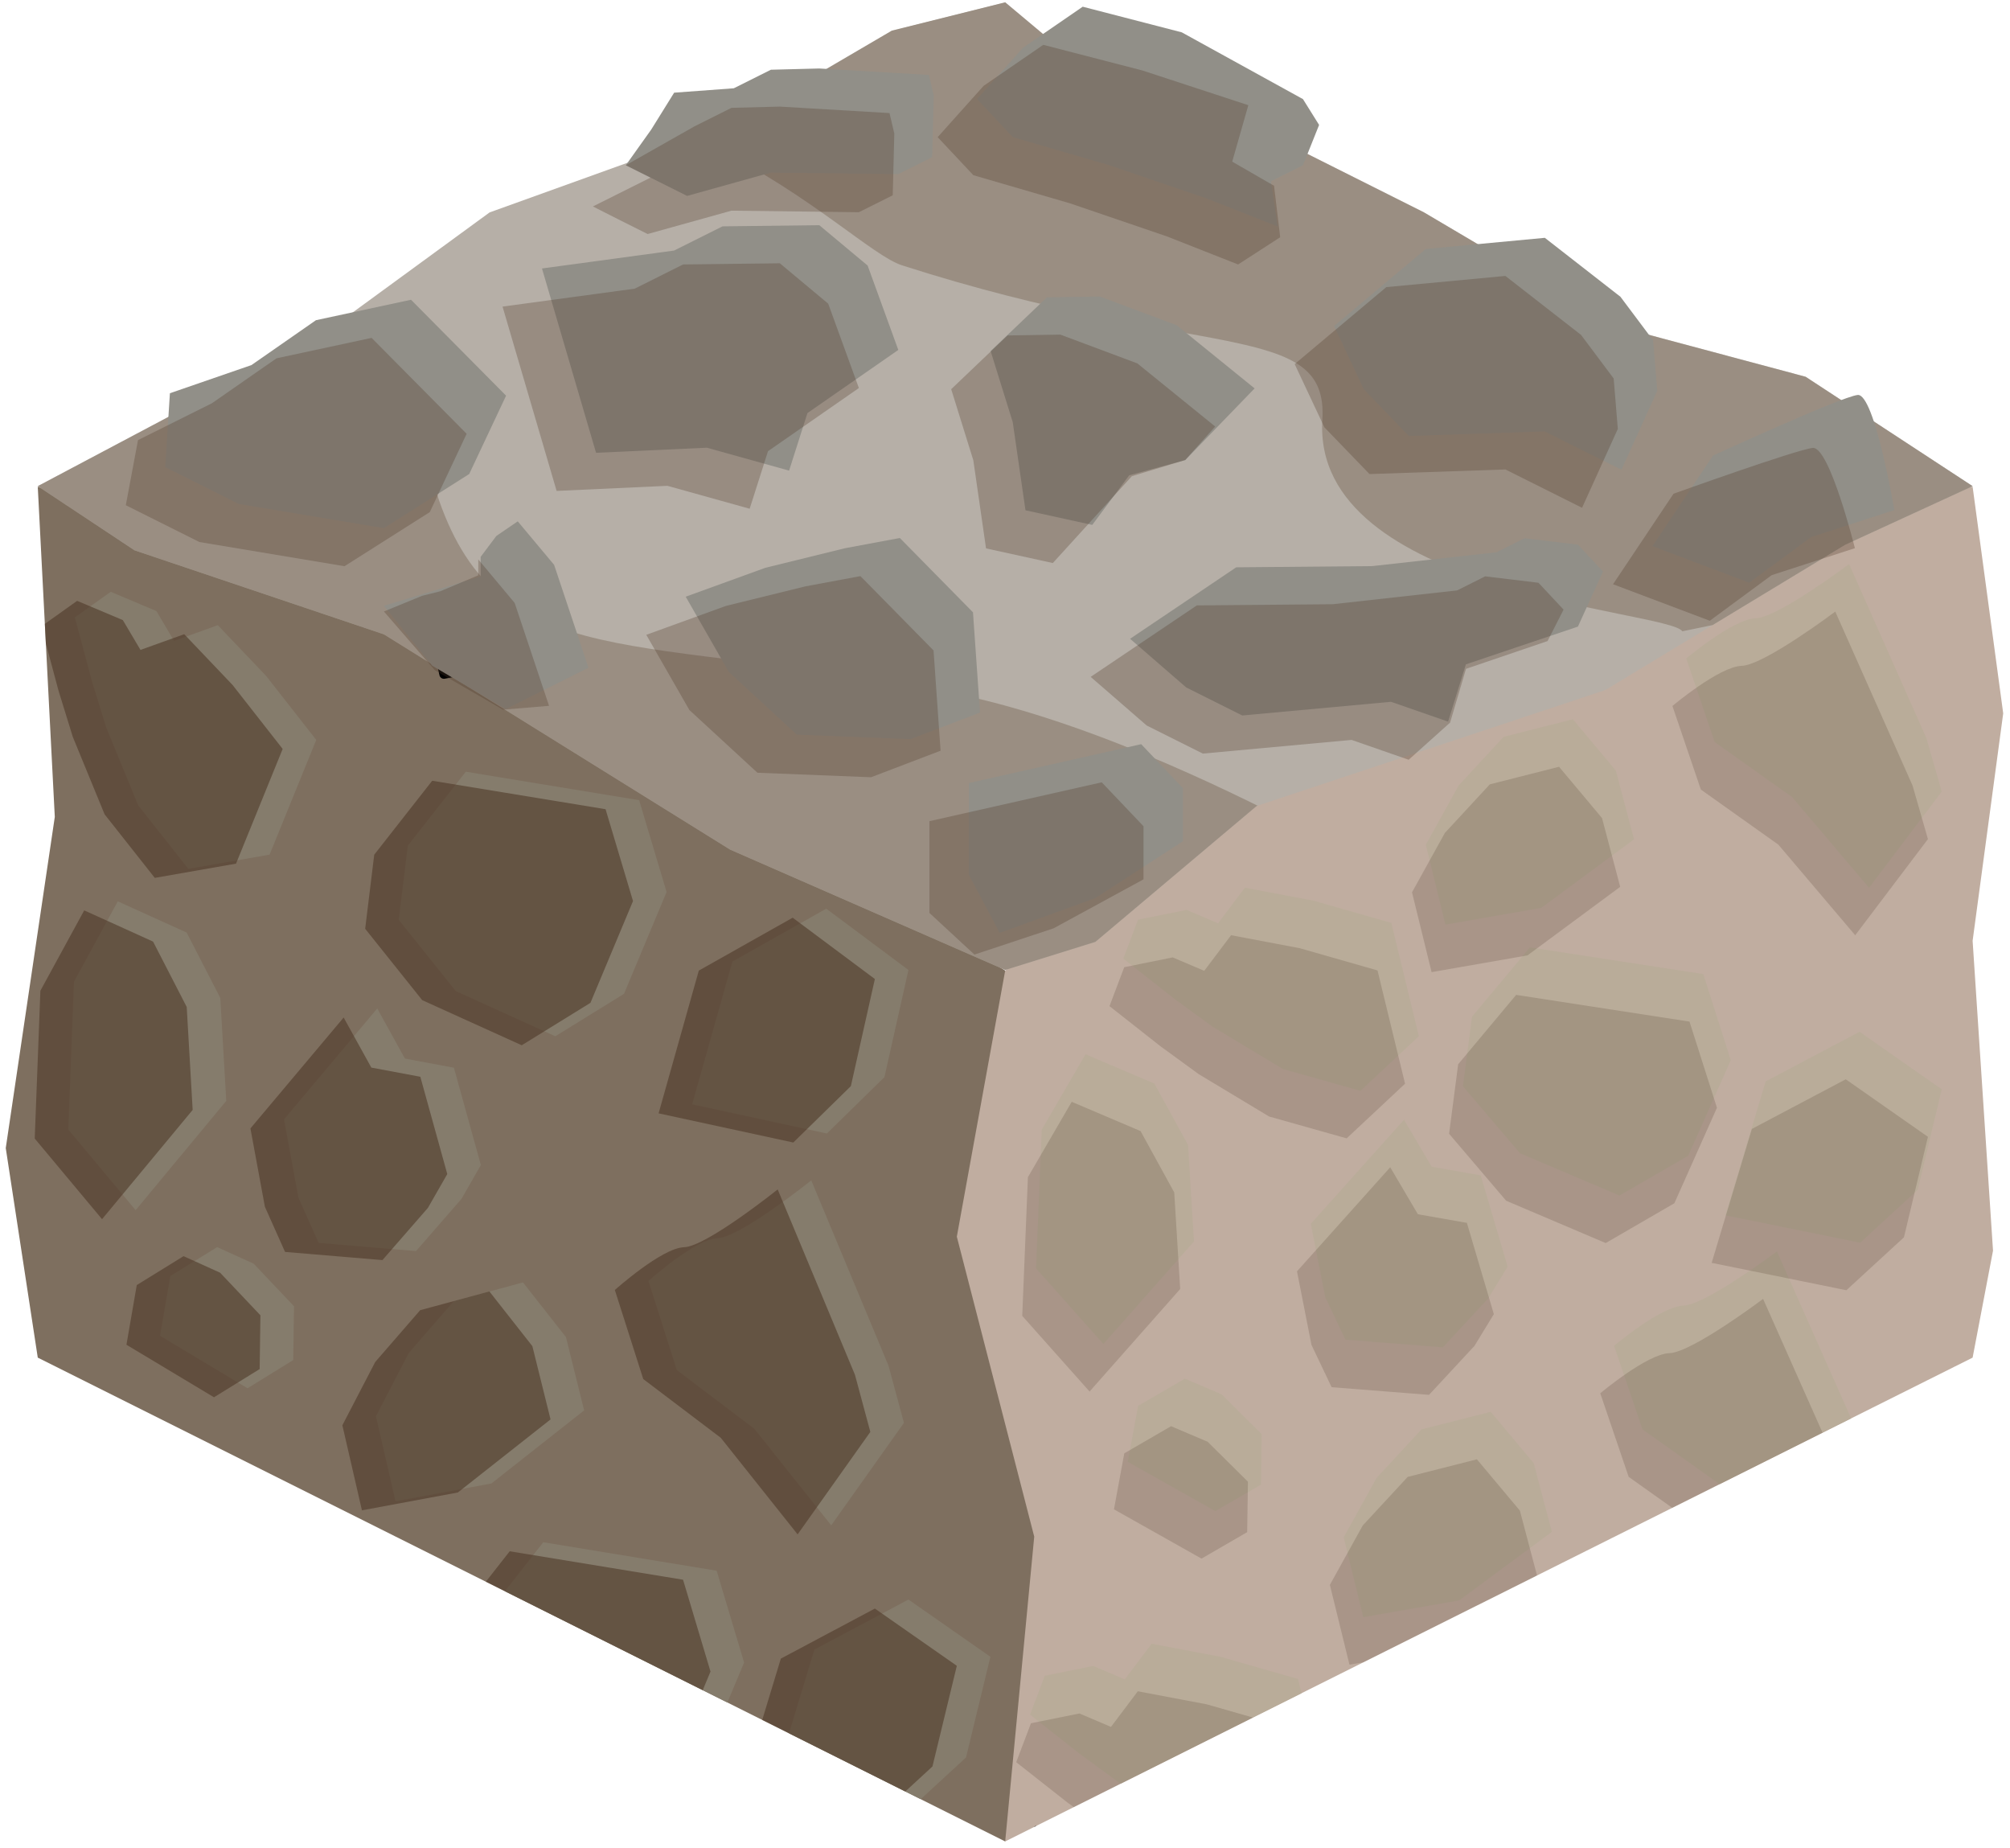 <?xml version="1.0" encoding="UTF-8" standalone="no"?><!DOCTYPE svg PUBLIC "-//W3C//DTD SVG 1.1//EN" "http://www.w3.org/Graphics/SVG/1.1/DTD/svg11.dtd"><svg width="100%" height="100%" viewBox="0 0 223 205" version="1.1" xmlns="http://www.w3.org/2000/svg" xmlns:xlink="http://www.w3.org/1999/xlink" xml:space="preserve" xmlns:serif="http://www.serif.com/" style="fill-rule:evenodd;clip-rule:evenodd;stroke-linecap:round;stroke-linejoin:round;stroke-miterlimit:1.5;"><g id="Stone_Block02"><g><g><path d="M218.853,53.991l3.393,25.136l-3.393,25.229l2.263,34.368l-2.263,11.865l-107.332,53.665c-12.005,-28.02 -23.166,-56.334 0,-96.598c28.063,-22.03 50.477,-47.093 107.332,-53.665Z" style="fill:#c0ada0;"/><clipPath id="_clip1"><path d="M218.853,53.991l3.393,25.136l-3.393,25.229l2.263,34.368l-2.263,11.865l-107.332,53.665c-12.005,-28.02 -23.166,-56.334 0,-96.598c28.063,-22.03 50.477,-47.093 107.332,-53.665Z"/></clipPath><g clip-path="url(#_clip1)"><path d="M117.049,235.145l-7.47,-8.393l0.628,-15.381l4.862,-8.364l7.638,3.248l3.735,6.804l0.66,10.713l-10.053,11.373" style="fill:#e1aa80;stroke:#000;stroke-width:1px;"/><path d="M140.59,204.861l6.48,-6.063l-3.057,-12.564l-8.623,-2.464l-7.622,-1.443l-2.977,3.95l-3.5,-1.488l-5.378,1.085l-1.634,4.32l5.651,4.448l4.24,3.091l7.816,4.703l8.604,2.425Z" style="fill:#b9ac99;"/><path d="M177.577,211.166l7.62,-4.416l4.724,-10.592l-3.045,-9.558l-19.234,-2.964l-6.431,7.697l-1.006,7.709l6.329,7.428l11.043,4.696Z" style="fill:#e1aa80;stroke:#000;stroke-width:1px;"/><path d="M199.352,174.705l8.069,-10.664l-1.706,-5.942l-8.575,-19.294c0,0 -7.897,5.94 -10.383,6.016c-2.486,0.077 -7.683,4.452 -7.683,4.452l3.152,9.269l8.6,6.112l8.526,10.051Z" style="fill:#b9ac99;"/><path d="M151.25,179.378l10.639,-1.858l10.284,-7.605l-2.016,-7.625l-4.769,-5.692l-7.679,1.95l-4.985,5.388l-3.647,6.589l2.173,8.853" style="fill:#b9ac99;"/><path d="M210.062,206.892l-9.119,-6.382l-10.414,5.505l-4.462,14.856l14.945,3.037l6.388,-5.87l2.662,-11.146" style="fill:#e1aa80;stroke:#000;stroke-width:1px;"/><path d="M122.416,149.08l-7.471,-8.393l0.629,-15.381l4.861,-8.364l7.639,3.248l3.734,6.804l0.66,10.713l-10.052,11.373" style="fill:#b9ac99;"/><path d="M134.835,167.612l-9.714,-5.467l1.146,-6.211l5.191,-3.009l4.057,1.726l4.47,4.429l-0.085,5.597l-5.065,2.935Z" style="fill:#b9ac99;"/><path d="M165.118,144.017l-5.042,5.43l-10.806,-0.848l-2.238,-4.698l-1.605,-8.156l10.344,-11.541l3.07,5.211l5.436,0.955l2.99,10.126l-2.149,3.521" style="fill:#b9ac99;"/><path d="M150.937,120.997l6.48,-6.062l-3.057,-12.565l-8.623,-2.464l-7.622,-1.443l-2.977,3.95l-3.5,-1.488l-5.378,1.086l-1.634,4.319l5.651,4.448l4.24,3.091l7.817,4.704l8.603,2.424Z" style="fill:#b9ac99;"/><path d="M179.675,132.611l7.621,-4.415l4.724,-10.593l-3.045,-9.558l-19.234,-2.963l-6.431,7.697l-1.006,7.708l6.329,7.428l11.042,4.696Z" style="fill:#b9ac99;"/><path d="M207.36,98.468l8.069,-10.665l-1.707,-5.941l-8.575,-19.295c0,0 -7.897,5.94 -10.382,6.017c-2.486,0.076 -7.683,4.452 -7.683,4.452l3.151,9.269l8.6,6.112l8.527,10.051Z" style="fill:#b9ac99;"/><path d="M160.363,102.559l10.639,-1.857l10.285,-7.605l-2.017,-7.626l-4.768,-5.692l-7.68,1.951l-4.984,5.388l-3.648,6.588l2.173,8.853" style="fill:#b9ac99;"/><path d="M215.429,120.827l-9.12,-6.382l-10.414,5.505l-4.461,14.856l14.945,3.037l6.387,-5.87l2.663,-11.146" style="fill:#b9ac99;"/><path d="M127.935,258.948l-9.713,-5.467l1.146,-6.211l5.191,-3.009l4.057,1.726l4.47,4.429l-0.085,5.597l-5.066,2.935Zm30.284,-23.595l-5.042,5.431l-10.806,-0.849l-2.238,-4.698l-1.605,-8.156l10.344,-11.541l3.07,5.211l5.436,0.955l2.99,10.126l-2.149,3.521Zm-42.702,5.063l-7.471,-8.393l0.629,-15.381l4.861,-8.364l7.639,3.248l3.734,6.804l0.66,10.713l-10.052,11.373Zm93.013,-28.253l-2.663,11.146l-6.387,5.87l-14.945,-3.037l4.461,-14.856l10.414,-5.505l9.12,6.382Zm-32.486,4.274l7.621,-4.416l4.723,-10.593l-3.045,-9.557l-19.233,-2.964l-6.432,7.697l-1.006,7.709l6.329,7.428l11.043,4.696Zm-36.987,-6.305l6.48,-6.063l-3.056,-12.564l-8.623,-2.464l-7.623,-1.443l-2.976,3.95l-3.5,-1.488l-5.379,1.085l-1.634,4.32l5.651,4.448l4.24,3.091l7.817,4.703l8.603,2.425Zm10.66,-25.483l10.639,-1.858l10.285,-7.605l-2.017,-7.626l-4.768,-5.691l-7.679,1.95l-4.985,5.388l-3.648,6.589l2.173,8.853Zm48.103,-4.673l8.069,-10.664l-1.707,-5.942l-8.575,-19.295c0,0 -7.897,5.941 -10.382,6.017c-2.486,0.077 -7.683,4.452 -7.683,4.452l3.151,9.269l8.6,6.112l8.527,10.051Zm-64.518,-7.093l-9.713,-5.467l1.145,-6.211l5.192,-3.009l4.056,1.726l4.47,4.429l-0.084,5.597l-5.066,2.935Zm30.283,-23.595l-5.042,5.43l-10.806,-0.848l-2.237,-4.699l-1.605,-8.155l10.343,-11.541l3.071,5.211l5.435,0.955l2.991,10.126l-2.15,3.521Zm-42.702,5.063l-7.47,-8.393l0.628,-15.381l4.862,-8.364l7.638,3.248l3.735,6.804l0.66,10.713l-10.053,11.373Zm93.013,-28.253l-2.662,11.146l-6.388,5.87l-14.945,-3.037l4.462,-14.856l10.414,-5.505l9.119,6.382Zm-35.753,11.784l7.62,-4.416l4.724,-10.592l-3.045,-9.558l-19.233,-2.963l-6.432,7.697l-1.006,7.708l6.329,7.428l11.043,4.696Zm-28.738,-11.614l6.48,-6.062l-3.057,-12.565l-8.623,-2.464l-7.622,-1.443l-2.977,3.95l-3.5,-1.488l-5.378,1.086l-1.634,4.319l5.651,4.448l4.24,3.091l7.816,4.704l8.604,2.424Zm9.425,-18.438l10.639,-1.857l10.285,-7.605l-2.016,-7.626l-4.769,-5.692l-7.679,1.95l-4.985,5.389l-3.648,6.588l2.173,8.853Zm46.997,-4.091l8.069,-10.665l-1.707,-5.941l-8.574,-19.295c0,0 -7.897,5.94 -10.383,6.017c-2.486,0.076 -7.683,4.452 -7.683,4.452l3.152,9.269l8.6,6.112l8.526,10.051Z" style="fill:#4f3929;fill-opacity:0.2;"/></g></g><path d="M4.19,53.991l45.753,14.689l61.578,38.976l-5.366,29.516l8.588,33.272l-3.222,33.81l-107.331,-53.665l-3.551,-23.242l5.44,-36.735l-1.889,-36.621" style="fill:#7e6f5f;"/><clipPath id="_clip2"><path d="M4.19,53.991l45.753,14.689l61.578,38.976l-5.366,29.516l8.588,33.272l-3.222,33.81l-107.331,-53.665l-3.551,-23.242l5.44,-36.735l-1.889,-36.621"/></clipPath><g clip-path="url(#_clip2)"><path d="M9.682,225.967l-7.47,-8.946l0.629,-16.393l4.861,-8.916l7.639,3.462l3.734,7.253l0.66,11.418l-10.053,12.122" style="fill:#857c6c;stroke:#000;stroke-width:1px;"/><path d="M52.384,220.571l-5.042,5.788l-10.805,-0.905l-2.238,-5.007l-1.605,-8.693l10.343,-12.302l3.071,5.555l5.435,1.018l2.991,10.793l-2.15,3.753" style="fill:#857c6c;stroke:#000;stroke-width:1px;"/><path d="M33.223,193.688l6.48,-6.461l-3.057,-13.393l-8.623,-2.626l-7.622,-1.538l-2.977,4.211l-3.5,-1.587l-5.378,1.157l-1.634,4.604l5.651,4.741l4.24,3.294l7.816,5.014l8.604,2.584Z" style="fill:#857c6c;stroke:#000;stroke-width:1px;"/><path d="M70.21,200.408l7.62,-4.706l4.724,-11.29l-3.045,-10.188l-19.234,-3.158l-6.431,8.204l-1.006,8.216l6.329,7.917l11.043,5.005Z" style="fill:#857c6c;"/><path d="M92.218,169.193l8.069,-11.367l-1.707,-6.333l-8.575,-20.565c0,0 -7.897,6.331 -10.382,6.413c-2.486,0.081 -7.683,4.745 -7.683,4.745l3.152,9.88l8.599,6.514l8.527,10.713Z" style="fill:#857c6c;"/><path d="M43.883,166.526l10.639,-1.979l10.285,-8.106l-2.017,-8.128l-4.768,-6.067l-7.68,2.079l-4.984,5.743l-3.648,7.023l2.173,9.435" style="fill:#857c6c;"/><path d="M109.881,183.771l-9.093,-6.349l-10.432,5.55l-4.516,14.885l14.93,2.979l6.408,-5.9l2.703,-11.165" style="fill:#857c6c;"/><path d="M15.049,134.233l-7.471,-8.946l0.629,-16.393l4.861,-8.916l7.639,3.462l3.734,7.253l0.661,11.418l-10.053,12.122" style="fill:#857c6c;"/><path d="M27.468,153.986l-9.714,-5.827l1.146,-6.621l5.191,-3.206l4.057,1.839l4.47,4.721l-0.085,5.965l-5.065,3.129Z" style="fill:#857c6c;"/><path d="M51.2,132.98l-5.042,5.788l-10.806,-0.905l-2.238,-5.007l-1.605,-8.693l10.344,-12.302l3.07,5.555l5.436,1.018l2.99,10.793l-2.149,3.753" style="fill:#857c6c;"/><path d="M20.897,96.374l9.014,-1.578l5.175,-12.725l-5.559,-7.096l-5.362,-5.63l-4.853,1.742l-1.958,-3.307l-5.07,-2.136l-3.978,2.836l1.911,7.124l1.585,5.13l3.528,8.589l5.567,7.051Z" style="fill:#857c6c;"/><path d="M61.611,114.942l7.62,-4.707l4.724,-11.29l-3.045,-10.188l-19.233,-3.158l-6.432,8.204l-1.006,8.216l6.329,7.917l11.043,5.006Z" style="fill:#857c6c;"/><path d="M97.352,69.812l8.069,-11.367l-1.707,-6.333l-8.574,-20.565c0,0 -7.897,6.331 -10.383,6.413c-2.486,0.081 -7.683,4.745 -7.683,4.745l3.152,9.88l8.599,6.514l8.527,10.713Z" style="fill:#857c6c;stroke:#000;stroke-width:1px;"/><path d="M49.249,74.792l10.639,-1.979l10.285,-8.106l-2.016,-8.128l-4.769,-6.067l-7.679,2.079l-4.985,5.743l-3.648,7.023l2.173,9.435" style="fill:#857c6c;stroke:#000;stroke-width:1px;"/><path d="M100.788,107.592l-9.119,-6.802l-10.414,5.868l-4.462,15.834l14.946,3.237l6.387,-6.256l2.662,-11.881" style="fill:#857c6c;"/><path d="M18.374,246.722l-9.713,-5.827l1.146,-6.621l5.191,-3.206l4.057,1.839l4.47,4.72l-0.085,5.966l-5.066,3.129Zm30.284,-25.149l-5.042,5.788l-10.806,-0.905l-2.238,-5.008l-1.605,-8.692l10.344,-12.302l3.07,5.555l5.436,1.018l2.99,10.793l-2.149,3.753Zm-42.702,5.396l-7.471,-8.946l0.629,-16.394l4.861,-8.915l7.639,3.462l3.734,7.253l0.66,11.418l-10.052,12.122Zm100.199,-42.196l-2.704,11.165l-6.408,5.9l-14.93,-2.979l4.516,-14.885l10.433,-5.551l9.093,6.35Zm-39.672,16.637l7.621,-4.707l4.723,-11.29l-3.045,-10.187l-19.233,-3.158l-6.432,8.203l-1.006,8.217l6.329,7.917l11.043,5.005Zm-36.987,-6.72l6.48,-6.462l-3.056,-13.392l-8.623,-2.626l-7.623,-1.538l-2.976,4.21l-3.5,-1.586l-5.379,1.157l-1.633,4.604l5.65,4.741l4.241,3.294l7.816,5.014l8.603,2.584Zm58.995,-24.495l8.069,-11.367l-1.707,-6.333l-8.574,-20.565c0,0 -7.897,6.331 -10.383,6.412c-2.486,0.082 -7.683,4.746 -7.683,4.746l3.152,9.879l8.6,6.515l8.526,10.713Zm-48.335,-2.667l10.639,-1.979l10.285,-8.106l-2.017,-8.128l-4.768,-6.067l-7.679,2.079l-4.985,5.743l-3.648,7.023l2.173,9.435Zm-16.415,-12.54l-9.713,-5.827l1.145,-6.621l5.192,-3.206l4.056,1.838l4.47,4.721l-0.084,5.966l-5.066,3.129Zm23.732,-21.006l-5.042,5.788l-10.806,-0.905l-2.237,-5.008l-1.606,-8.692l10.344,-12.302l3.07,5.555l5.436,1.018l2.991,10.793l-2.15,3.753Zm-36.151,1.253l-7.47,-8.946l0.628,-16.394l4.862,-8.915l7.639,3.462l3.734,7.252l0.66,11.419l-10.053,12.122Zm85.74,-26.641l-2.663,11.88l-6.387,6.256l-14.945,-3.236l4.461,-15.835l10.414,-5.867l9.12,6.802Zm-39.178,7.349l7.621,-4.706l4.724,-11.29l-3.045,-10.188l-19.234,-3.158l-6.432,8.204l-1.005,8.216l6.328,7.917l11.043,5.005Zm-40.713,-18.567l9.014,-1.578l5.175,-12.725l-5.559,-7.096l-5.363,-5.631l-4.853,1.743l-1.958,-3.307l-5.069,-2.136l-3.979,2.835l1.911,7.125l1.585,5.13l3.529,8.589l5.567,7.051Zm32.928,-25.797l6.063,2.236l10.284,-8.106l-2.016,-8.128l-4.769,-6.067l-7.679,2.079l-4.984,5.743l-3.648,7.022l6.749,5.221Zm43.526,-0.765l8.069,-11.367l-1.706,-6.333l-8.575,-20.565c0,0 -7.897,6.331 -10.383,6.413c-2.486,0.081 -7.683,4.745 -7.683,4.745l3.152,9.879l8.6,6.515l8.526,10.713Z" style="fill:#4f3929;fill-opacity:0.6;"/></g></g><path d="M218.853,53.923l-18.529,-12.134l-20.978,-5.611l-21.367,-12.624l-15.816,-7.931l-14.542,-1.882l-16.1,-13.484l-12.577,3.143l-18.161,10.633l-26.466,9.528l-18.93,13.829l-31.197,16.533l10.733,7.115l27.672,9.322l38.415,23.881l30.511,13.348l10.007,-3.117l17.887,-15.068l38.681,-12.859l26.622,-16.123l14.135,-6.499Z" style="fill:#b6afa7;"/><clipPath id="_clip3"><path d="M218.853,53.923l-18.529,-12.134l-20.978,-5.611l-21.367,-12.624l-15.816,-7.931l-14.542,-1.882l-16.1,-13.484l-12.577,3.143l-18.161,10.633l-26.466,9.528l-18.93,13.829l-31.197,16.533l10.733,7.115l27.672,9.322l38.415,23.881l30.511,13.348l10.007,-3.117l17.887,-15.068l38.681,-12.859l26.622,-16.123l14.135,-6.499Z"/></clipPath><g clip-path="url(#_clip3)"><path d="M-7.838,21.033c0,0 25.752,7.572 44.227,16.79c10.717,5.347 10.436,12.285 12.302,17.627c6.806,19.49 22.135,14.676 56.519,21.331c14.621,2.83 30.457,10.551 38.511,14.708c16.652,8.595 35.774,8.946 35.774,8.946l-153.846,33.017l-67.966,-77.834l34.479,-34.585Z" style="fill:#7e6f5f;fill-opacity:0.5;"/><path d="M186.653,70.023c-1.62,-2.35 -41.14,-4.125 -39.943,-23.447c0.693,-11.186 -13.274,-6.448 -46.624,-17.141c-3.266,-1.048 -10.017,-7.712 -20.764,-13.078c-26.494,-13.227 -64.207,-12.397 -64.207,-12.397l153.225,-35.789l73.088,90.564l-54.775,11.288Z" style="fill:#7e6f5f;fill-opacity:0.5;"/></g><g><g><path d="M26.495,55.896l-8.162,-4.082l0.517,-8.196l9.045,-3.122l7.158,-4.979l10.548,-2.268l10.546,10.64l-4.09,8.688l-9.462,6.002l-16.1,-2.683Z" style="fill:#918f88;"/><path d="M74.794,27.79l-14.664,1.99l5.999,20.445l12.295,-0.564l9.123,2.541l2.034,-6.383l10.081,-7.005l-3.402,-9.358l-5.366,-4.479l-10.733,0.13l-5.367,2.683Z" style="fill:#918f88;"/><path d="M99.662,19.312l-14.135,-0.172l-9.298,2.591l-3.035,-1.518l-3.766,-1.883l2.821,-3.956l2.545,-4.094l6.616,-0.487l4.117,-2.058l5.367,-0.138l12.168,0.717l0.532,2.274l-0.174,6.845l-3.758,1.879Z" style="fill:#918f88;"/><path d="M131.112,3.587l-10.99,-2.843l-6.618,4.55l-5.1,5.691l3.956,4.218l10.733,3.127l10.733,3.66l7.91,3.118l-0.735,-4.999l3.558,-1.779l1.789,-4.473l-1.789,-2.862l-13.447,-7.408" style="fill:#918f88;"/><path d="M122.014,32.888l8.542,3.191l8.637,7.002l-7.698,7.954l-6.216,1.686l-4.098,5.503l-7.41,-1.623l-1.411,-9.774l-2.455,-7.885l6.25,-5.961l5.859,-0.093Z" style="fill:#918f88;"/><path d="M171.392,26.379l-13.21,1.239l-10.169,8.538l3.294,7.014l5.008,5.187l15.077,-0.511l8.505,4.252l3.967,-8.749l-0.459,-5.597l-3.624,-4.834l-8.389,-6.539Z" style="fill:#918f88;"/><path d="M152.231,62.793l-15.078,0.133l-11.775,7.927l6.22,5.395l6.228,3.114l16.501,-1.517l6.332,2.2l1.975,-6.354l12.428,-4.187l2.785,-6.111l-2.786,-2.98l-5.915,-0.711l-3.12,1.56l-13.795,1.531" style="fill:#918f88;"/><path d="M206.099,43.81c-1.867,0.206 -16.056,6.73 -16.056,6.73l-6.708,10.036l10.733,4.051l6.867,-5.059l9.232,-2.991c0,0 -2.2,-12.972 -4.068,-12.767Z" style="fill:#918f88;"/><path d="M99.833,59.674l8.115,8.245l0.779,11.123l-7.715,2.942l-12.603,-0.498l-7.551,-6.958l-4.782,-8.342l8.836,-3.206l8.821,-2.168l6.1,-1.138" style="fill:#918f88;"/><path d="M57.441,57.827l4.035,4.826l3.813,11.412l-9.177,4.588l-8.151,-4.808l-5.366,-6.652l10.733,-3.248l0,-2.181l1.741,-2.315l2.372,-1.622Z" style="fill:#918f88;"/><path d="M126.608,82.545l4.634,4.876l0,5.889l-9.703,6.295l-10.622,3.868l-3.426,-6.438l0,-10.177l19.117,-4.313Z" style="fill:#918f88;"/></g><g><g opacity="0.3"><path d="M22.121,60.123l-8.163,-4.081l1.352,-7.224l8.21,-4.095l7.159,-4.979l10.548,-2.267l10.545,10.639l-4.089,8.688l-9.463,6.002l-16.099,-2.683Z" style="fill:#4f3929;"/><path d="M70.42,32.018l-14.665,1.99l5.999,20.445l12.296,-0.565l9.122,2.542l2.035,-6.384l10.081,-7.005l-3.402,-9.357l-5.367,-4.48l-10.733,0.13l-5.366,2.684Z" style="fill:#4f3929;"/><path d="M95.288,23.539l-14.135,-0.172l-9.298,2.591l-3.036,-1.518l-3.038,-1.54l6.394,-3.197l-2.747,-1.373l7.608,-4.309l4.117,-2.059l5.366,-0.138l12.169,0.718l0.532,2.273l-0.175,6.846l-3.757,1.878Z" style="fill:#4f3929;"/><path d="M126.737,7.815l-10.989,-2.843l-6.619,4.549l-5.099,5.692l3.956,4.218l10.733,3.126l10.733,3.661l7.91,3.117l4.67,-3.021l-0.683,-5.709l-4.641,-2.676l1.789,-6.261l-11.76,-3.853" style="fill:#4f3929;"/><path d="M117.639,37.115l8.543,3.192l8.636,7.001l-3.319,3.715l-5.923,1.795l-8.77,9.634l-7.41,-1.624l-1.41,-9.773l-2.455,-7.886l6.25,-5.96l5.858,-0.094Z" style="fill:#4f3929;"/><path d="M167.018,30.607l-13.211,1.239l-10.168,8.538l3.294,7.013l5.008,5.187l15.077,-0.511l8.504,4.252l3.968,-8.749l-0.46,-5.596l-3.623,-4.834l-8.389,-6.539Z" style="fill:#4f3929;"/><path d="M147.856,67.021l-15.077,0.132l-11.775,7.927l6.219,5.395l6.229,3.114l16.5,-1.517l6.333,2.201l4.593,-4.119l1.769,-5.967l9.049,-3.08l1.776,-3.487l-2.786,-2.98l-5.914,-0.711l-3.121,1.561l-13.795,1.531" style="fill:#4f3929;"/><path d="M201.107,49.683c-1.867,0.206 -15.439,5.084 -15.439,5.084l-6.708,10.037l10.733,4.05l6.868,-5.059l9.232,-2.99c0,0 -2.818,-11.327 -4.686,-11.122Z" style="fill:#4f3929;"/><path d="M95.459,63.902l8.114,8.245l0.779,11.122l-7.714,2.943l-12.603,-0.499l-7.551,-6.957l-4.782,-8.342l8.836,-3.207l8.82,-2.168l6.101,-1.137" style="fill:#4f3929;"/><path d="M53.067,62.054l4.035,4.826l3.812,11.412l-5.113,0.424l-7.56,-4.376l-5.646,-6.514l4.233,-1.738l2.016,-0.504l4.213,-1.768l0.01,-1.762Z" style="fill:#4f3929;"/><path d="M122.233,86.773l4.635,4.875l0,5.89l-9.973,5.429l-8.784,2.916l-4.995,-4.62l0,-10.178l19.117,-4.312Z" style="fill:#4f3929;"/></g></g></g></g></svg>